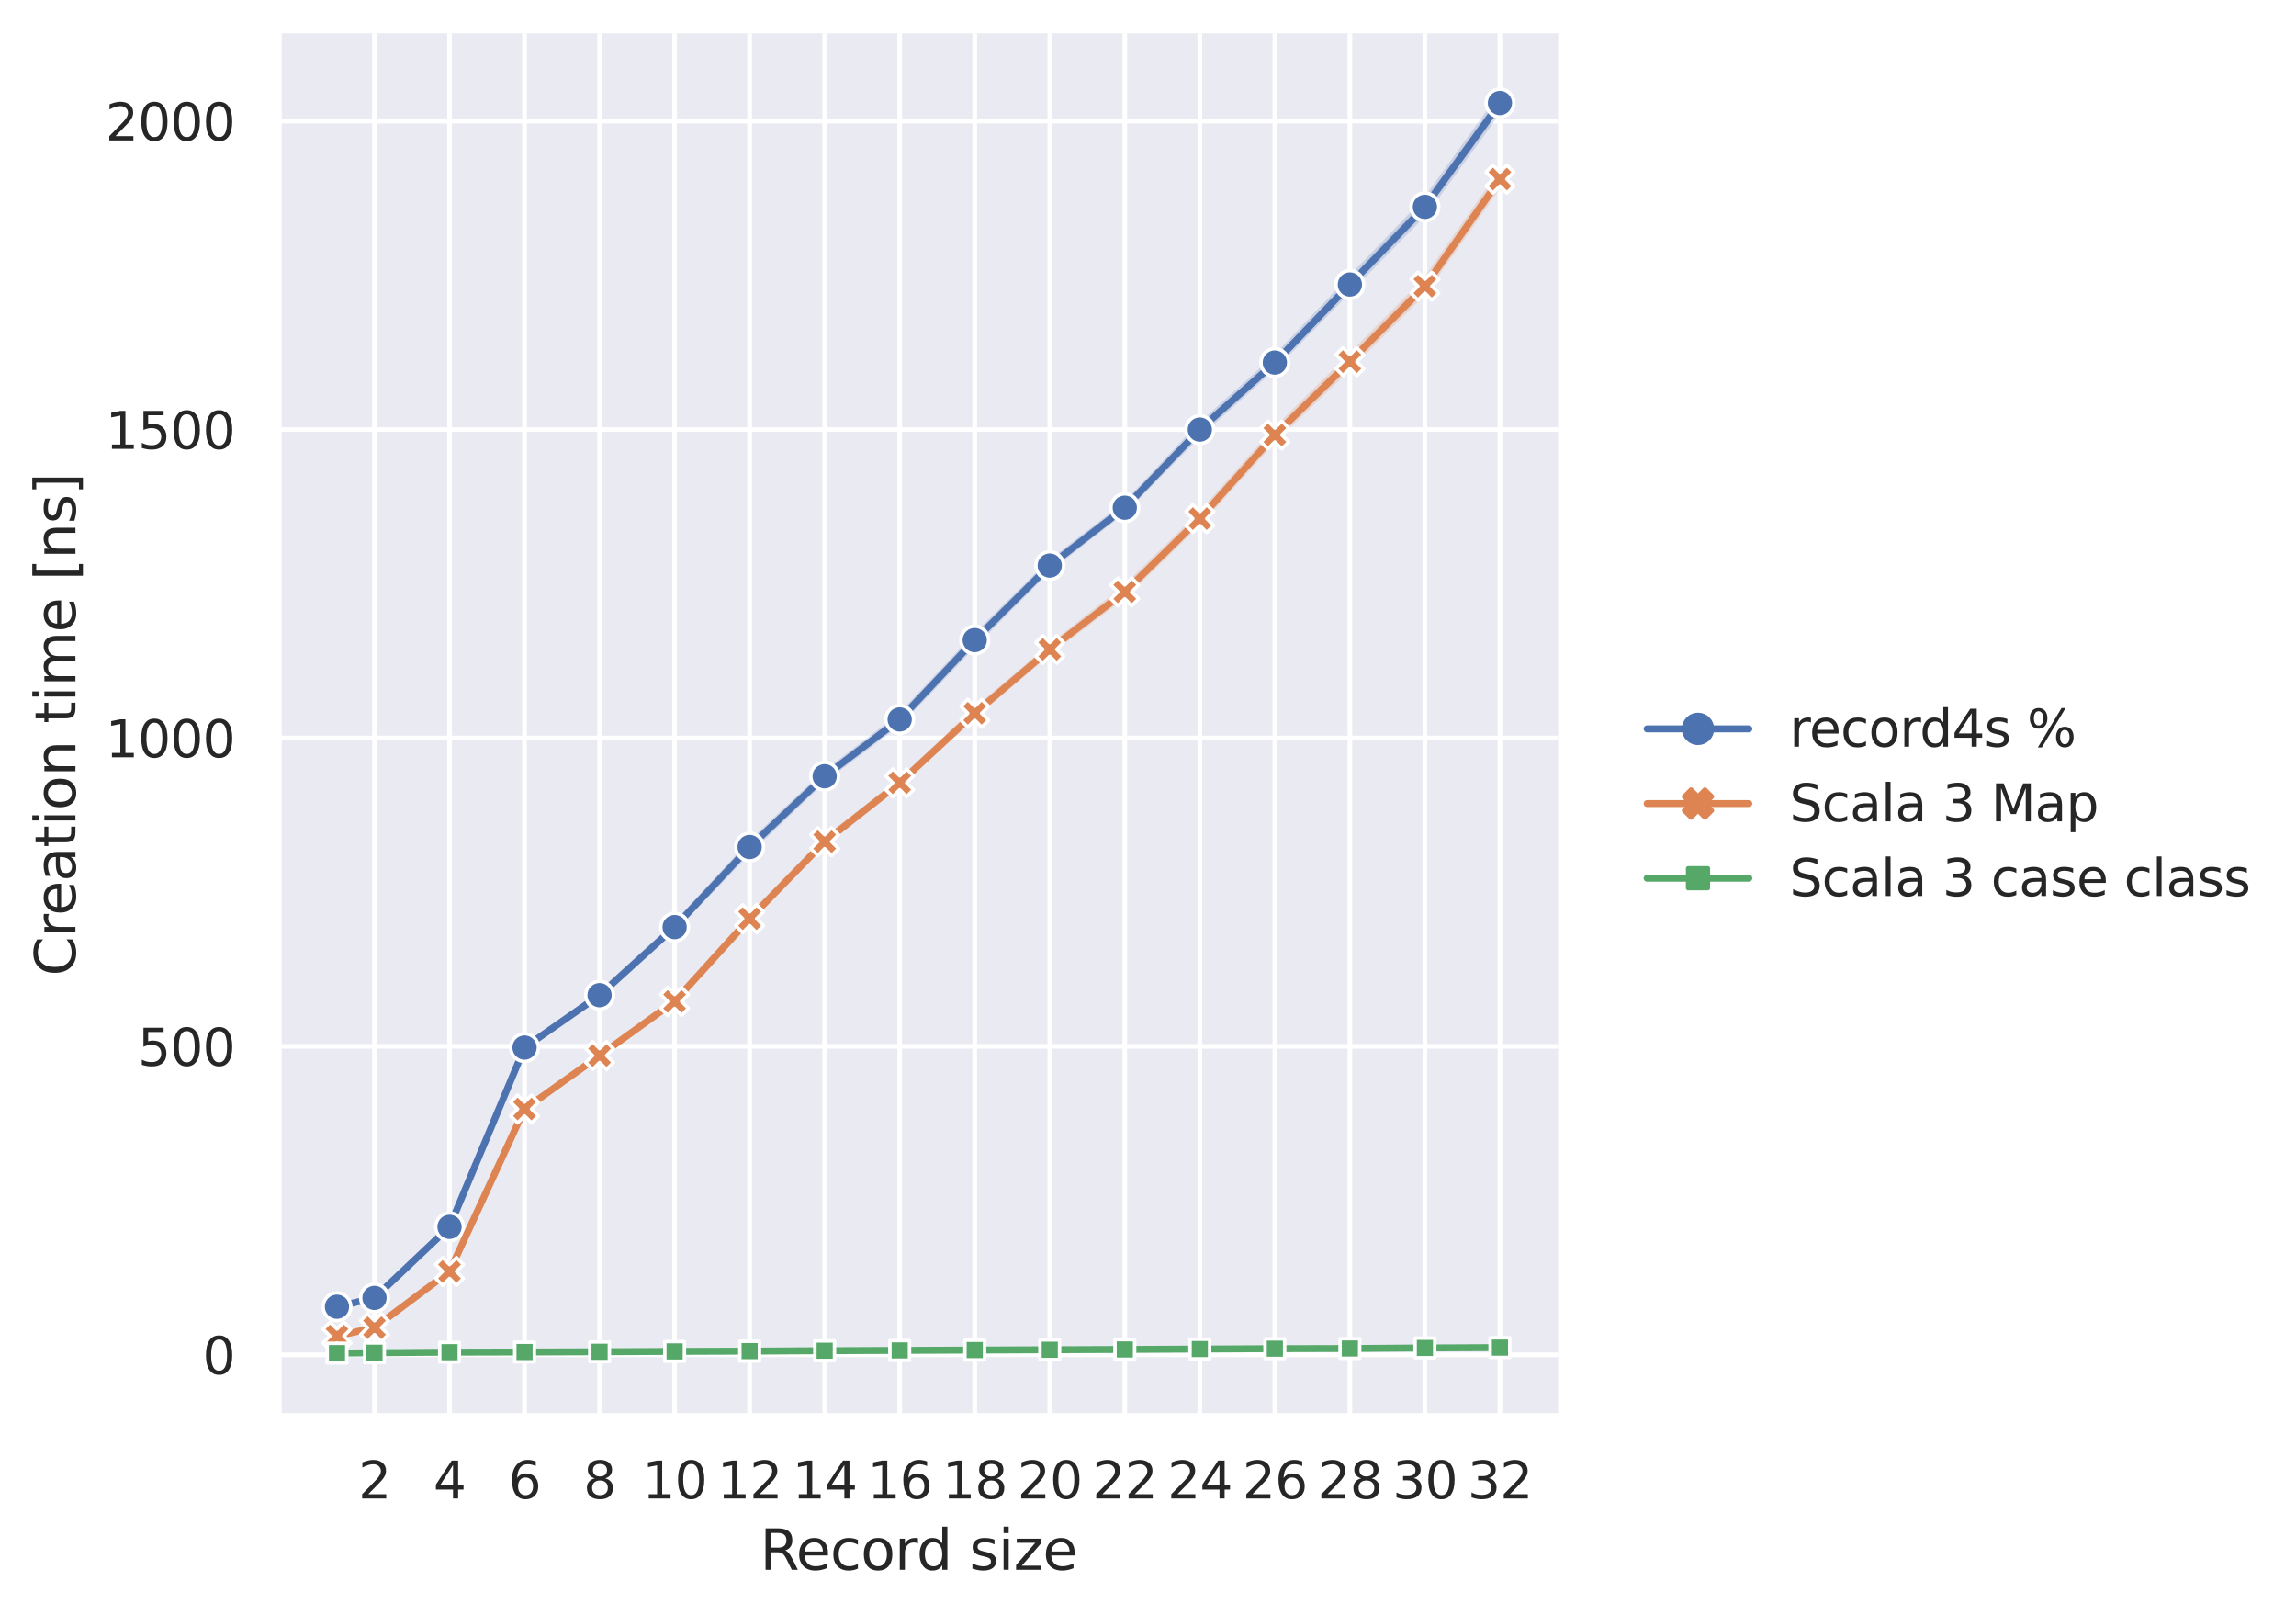 <?xml version="1.0" encoding="utf-8" standalone="no"?>
<!DOCTYPE svg PUBLIC "-//W3C//DTD SVG 1.1//EN"
  "http://www.w3.org/Graphics/SVG/1.1/DTD/svg11.dtd">
<svg xmlns:xlink="http://www.w3.org/1999/xlink" width="496.619pt" height="349.14pt" viewBox="0 0 496.619 349.14" xmlns="http://www.w3.org/2000/svg" version="1.1">
 <defs>
  <style type="text/css">*{stroke-linejoin: round; stroke-linecap: butt}</style>
 </defs>
 <g id="figure_1">
  <g id="patch_1">
   <path d="M 0 349.14 
L 496.619 349.14 
L 496.619 0 
L 0 0 
z
" style="fill: #ffffff"/>
  </g>
  <g id="axes_1">
   <g id="patch_2">
    <path d="M 60.309 306.18 
L 337.009 306.18 
L 337.009 7.2 
L 60.309 7.2 
z
" style="fill: #eaeaf2"/>
   </g>
   <g id="matplotlib.axis_1">
    <g id="xtick_1">
     <g id="line2d_1">
      <path d="M 81 306.18 
L 81 7.2 
" clip-path="url(#p41d6949b88)" style="fill: none; stroke: #ffffff; stroke-linecap: round"/>
     </g>
     <g id="text_1">
      <!-- 2 -->
      <g style="fill: #262626" transform="translate(77.501 324.038) scale(0.11 -0.11)">
       <defs>
        <path id="DejaVuSans-32" d="M 1228 531 
L 3431 531 
L 3431 0 
L 469 0 
L 469 531 
Q 828 903 1448 1529 
Q 2069 2156 2228 2338 
Q 2531 2678 2651 2914 
Q 2772 3150 2772 3378 
Q 2772 3750 2511 3984 
Q 2250 4219 1831 4219 
Q 1534 4219 1204 4116 
Q 875 4013 500 3803 
L 500 4441 
Q 881 4594 1212 4672 
Q 1544 4750 1819 4750 
Q 2544 4750 2975 4387 
Q 3406 4025 3406 3419 
Q 3406 3131 3298 2873 
Q 3191 2616 2906 2266 
Q 2828 2175 2409 1742 
Q 1991 1309 1228 531 
z
" transform="scale(0.016)"/>
       </defs>
       <use xlink:href="#DejaVuSans-32"/>
      </g>
     </g>
    </g>
    <g id="xtick_2">
     <g id="line2d_2">
      <path d="M 97.229 306.18 
L 97.229 7.2 
" clip-path="url(#p41d6949b88)" style="fill: none; stroke: #ffffff; stroke-linecap: round"/>
     </g>
     <g id="text_2">
      <!-- 4 -->
      <g style="fill: #262626" transform="translate(93.73 324.038) scale(0.11 -0.11)">
       <defs>
        <path id="DejaVuSans-34" d="M 2419 4116 
L 825 1625 
L 2419 1625 
L 2419 4116 
z
M 2253 4666 
L 3047 4666 
L 3047 1625 
L 3713 1625 
L 3713 1100 
L 3047 1100 
L 3047 0 
L 2419 0 
L 2419 1100 
L 313 1100 
L 313 1709 
L 2253 4666 
z
" transform="scale(0.016)"/>
       </defs>
       <use xlink:href="#DejaVuSans-34"/>
      </g>
     </g>
    </g>
    <g id="xtick_3">
     <g id="line2d_3">
      <path d="M 113.458 306.18 
L 113.458 7.2 
" clip-path="url(#p41d6949b88)" style="fill: none; stroke: #ffffff; stroke-linecap: round"/>
     </g>
     <g id="text_3">
      <!-- 6 -->
      <g style="fill: #262626" transform="translate(109.959 324.038) scale(0.11 -0.11)">
       <defs>
        <path id="DejaVuSans-36" d="M 2113 2584 
Q 1688 2584 1439 2293 
Q 1191 2003 1191 1497 
Q 1191 994 1439 701 
Q 1688 409 2113 409 
Q 2538 409 2786 701 
Q 3034 994 3034 1497 
Q 3034 2003 2786 2293 
Q 2538 2584 2113 2584 
z
M 3366 4563 
L 3366 3988 
Q 3128 4100 2886 4159 
Q 2644 4219 2406 4219 
Q 1781 4219 1451 3797 
Q 1122 3375 1075 2522 
Q 1259 2794 1537 2939 
Q 1816 3084 2150 3084 
Q 2853 3084 3261 2657 
Q 3669 2231 3669 1497 
Q 3669 778 3244 343 
Q 2819 -91 2113 -91 
Q 1303 -91 875 529 
Q 447 1150 447 2328 
Q 447 3434 972 4092 
Q 1497 4750 2381 4750 
Q 2619 4750 2861 4703 
Q 3103 4656 3366 4563 
z
" transform="scale(0.016)"/>
       </defs>
       <use xlink:href="#DejaVuSans-36"/>
      </g>
     </g>
    </g>
    <g id="xtick_4">
     <g id="line2d_4">
      <path d="M 129.687 306.18 
L 129.687 7.2 
" clip-path="url(#p41d6949b88)" style="fill: none; stroke: #ffffff; stroke-linecap: round"/>
     </g>
     <g id="text_4">
      <!-- 8 -->
      <g style="fill: #262626" transform="translate(126.187 324.038) scale(0.11 -0.11)">
       <defs>
        <path id="DejaVuSans-38" d="M 2034 2216 
Q 1584 2216 1326 1975 
Q 1069 1734 1069 1313 
Q 1069 891 1326 650 
Q 1584 409 2034 409 
Q 2484 409 2743 651 
Q 3003 894 3003 1313 
Q 3003 1734 2745 1975 
Q 2488 2216 2034 2216 
z
M 1403 2484 
Q 997 2584 770 2862 
Q 544 3141 544 3541 
Q 544 4100 942 4425 
Q 1341 4750 2034 4750 
Q 2731 4750 3128 4425 
Q 3525 4100 3525 3541 
Q 3525 3141 3298 2862 
Q 3072 2584 2669 2484 
Q 3125 2378 3379 2068 
Q 3634 1759 3634 1313 
Q 3634 634 3220 271 
Q 2806 -91 2034 -91 
Q 1263 -91 848 271 
Q 434 634 434 1313 
Q 434 1759 690 2068 
Q 947 2378 1403 2484 
z
M 1172 3481 
Q 1172 3119 1398 2916 
Q 1625 2713 2034 2713 
Q 2441 2713 2670 2916 
Q 2900 3119 2900 3481 
Q 2900 3844 2670 4047 
Q 2441 4250 2034 4250 
Q 1625 4250 1398 4047 
Q 1172 3844 1172 3481 
z
" transform="scale(0.016)"/>
       </defs>
       <use xlink:href="#DejaVuSans-38"/>
      </g>
     </g>
    </g>
    <g id="xtick_5">
     <g id="line2d_5">
      <path d="M 145.916 306.18 
L 145.916 7.2 
" clip-path="url(#p41d6949b88)" style="fill: none; stroke: #ffffff; stroke-linecap: round"/>
     </g>
     <g id="text_5">
      <!-- 10 -->
      <g style="fill: #262626" transform="translate(138.917 324.038) scale(0.11 -0.11)">
       <defs>
        <path id="DejaVuSans-31" d="M 794 531 
L 1825 531 
L 1825 4091 
L 703 3866 
L 703 4441 
L 1819 4666 
L 2450 4666 
L 2450 531 
L 3481 531 
L 3481 0 
L 794 0 
L 794 531 
z
" transform="scale(0.016)"/>
        <path id="DejaVuSans-30" d="M 2034 4250 
Q 1547 4250 1301 3770 
Q 1056 3291 1056 2328 
Q 1056 1369 1301 889 
Q 1547 409 2034 409 
Q 2525 409 2770 889 
Q 3016 1369 3016 2328 
Q 3016 3291 2770 3770 
Q 2525 4250 2034 4250 
z
M 2034 4750 
Q 2819 4750 3233 4129 
Q 3647 3509 3647 2328 
Q 3647 1150 3233 529 
Q 2819 -91 2034 -91 
Q 1250 -91 836 529 
Q 422 1150 422 2328 
Q 422 3509 836 4129 
Q 1250 4750 2034 4750 
z
" transform="scale(0.016)"/>
       </defs>
       <use xlink:href="#DejaVuSans-31"/>
       <use xlink:href="#DejaVuSans-30" x="63.623"/>
      </g>
     </g>
    </g>
    <g id="xtick_6">
     <g id="line2d_6">
      <path d="M 162.144 306.18 
L 162.144 7.2 
" clip-path="url(#p41d6949b88)" style="fill: none; stroke: #ffffff; stroke-linecap: round"/>
     </g>
     <g id="text_6">
      <!-- 12 -->
      <g style="fill: #262626" transform="translate(155.146 324.038) scale(0.11 -0.11)">
       <use xlink:href="#DejaVuSans-31"/>
       <use xlink:href="#DejaVuSans-32" x="63.623"/>
      </g>
     </g>
    </g>
    <g id="xtick_7">
     <g id="line2d_7">
      <path d="M 178.373 306.18 
L 178.373 7.2 
" clip-path="url(#p41d6949b88)" style="fill: none; stroke: #ffffff; stroke-linecap: round"/>
     </g>
     <g id="text_7">
      <!-- 14 -->
      <g style="fill: #262626" transform="translate(171.374 324.038) scale(0.11 -0.11)">
       <use xlink:href="#DejaVuSans-31"/>
       <use xlink:href="#DejaVuSans-34" x="63.623"/>
      </g>
     </g>
    </g>
    <g id="xtick_8">
     <g id="line2d_8">
      <path d="M 194.602 306.18 
L 194.602 7.2 
" clip-path="url(#p41d6949b88)" style="fill: none; stroke: #ffffff; stroke-linecap: round"/>
     </g>
     <g id="text_8">
      <!-- 16 -->
      <g style="fill: #262626" transform="translate(187.603 324.038) scale(0.11 -0.11)">
       <use xlink:href="#DejaVuSans-31"/>
       <use xlink:href="#DejaVuSans-36" x="63.623"/>
      </g>
     </g>
    </g>
    <g id="xtick_9">
     <g id="line2d_9">
      <path d="M 210.831 306.18 
L 210.831 7.2 
" clip-path="url(#p41d6949b88)" style="fill: none; stroke: #ffffff; stroke-linecap: round"/>
     </g>
     <g id="text_9">
      <!-- 18 -->
      <g style="fill: #262626" transform="translate(203.832 324.038) scale(0.11 -0.11)">
       <use xlink:href="#DejaVuSans-31"/>
       <use xlink:href="#DejaVuSans-38" x="63.623"/>
      </g>
     </g>
    </g>
    <g id="xtick_10">
     <g id="line2d_10">
      <path d="M 227.059 306.18 
L 227.059 7.2 
" clip-path="url(#p41d6949b88)" style="fill: none; stroke: #ffffff; stroke-linecap: round"/>
     </g>
     <g id="text_10">
      <!-- 20 -->
      <g style="fill: #262626" transform="translate(220.061 324.038) scale(0.11 -0.11)">
       <use xlink:href="#DejaVuSans-32"/>
       <use xlink:href="#DejaVuSans-30" x="63.623"/>
      </g>
     </g>
    </g>
    <g id="xtick_11">
     <g id="line2d_11">
      <path d="M 243.288 306.18 
L 243.288 7.2 
" clip-path="url(#p41d6949b88)" style="fill: none; stroke: #ffffff; stroke-linecap: round"/>
     </g>
     <g id="text_11">
      <!-- 22 -->
      <g style="fill: #262626" transform="translate(236.289 324.038) scale(0.11 -0.11)">
       <use xlink:href="#DejaVuSans-32"/>
       <use xlink:href="#DejaVuSans-32" x="63.623"/>
      </g>
     </g>
    </g>
    <g id="xtick_12">
     <g id="line2d_12">
      <path d="M 259.517 306.18 
L 259.517 7.2 
" clip-path="url(#p41d6949b88)" style="fill: none; stroke: #ffffff; stroke-linecap: round"/>
     </g>
     <g id="text_12">
      <!-- 24 -->
      <g style="fill: #262626" transform="translate(252.518 324.038) scale(0.11 -0.11)">
       <use xlink:href="#DejaVuSans-32"/>
       <use xlink:href="#DejaVuSans-34" x="63.623"/>
      </g>
     </g>
    </g>
    <g id="xtick_13">
     <g id="line2d_13">
      <path d="M 275.746 306.18 
L 275.746 7.2 
" clip-path="url(#p41d6949b88)" style="fill: none; stroke: #ffffff; stroke-linecap: round"/>
     </g>
     <g id="text_13">
      <!-- 26 -->
      <g style="fill: #262626" transform="translate(268.747 324.038) scale(0.11 -0.11)">
       <use xlink:href="#DejaVuSans-32"/>
       <use xlink:href="#DejaVuSans-36" x="63.623"/>
      </g>
     </g>
    </g>
    <g id="xtick_14">
     <g id="line2d_14">
      <path d="M 291.974 306.18 
L 291.974 7.2 
" clip-path="url(#p41d6949b88)" style="fill: none; stroke: #ffffff; stroke-linecap: round"/>
     </g>
     <g id="text_14">
      <!-- 28 -->
      <g style="fill: #262626" transform="translate(284.976 324.038) scale(0.11 -0.11)">
       <use xlink:href="#DejaVuSans-32"/>
       <use xlink:href="#DejaVuSans-38" x="63.623"/>
      </g>
     </g>
    </g>
    <g id="xtick_15">
     <g id="line2d_15">
      <path d="M 308.203 306.18 
L 308.203 7.2 
" clip-path="url(#p41d6949b88)" style="fill: none; stroke: #ffffff; stroke-linecap: round"/>
     </g>
     <g id="text_15">
      <!-- 30 -->
      <g style="fill: #262626" transform="translate(301.204 324.038) scale(0.11 -0.11)">
       <defs>
        <path id="DejaVuSans-33" d="M 2597 2516 
Q 3050 2419 3304 2112 
Q 3559 1806 3559 1356 
Q 3559 666 3084 287 
Q 2609 -91 1734 -91 
Q 1441 -91 1130 -33 
Q 819 25 488 141 
L 488 750 
Q 750 597 1062 519 
Q 1375 441 1716 441 
Q 2309 441 2620 675 
Q 2931 909 2931 1356 
Q 2931 1769 2642 2001 
Q 2353 2234 1838 2234 
L 1294 2234 
L 1294 2753 
L 1863 2753 
Q 2328 2753 2575 2939 
Q 2822 3125 2822 3475 
Q 2822 3834 2567 4026 
Q 2313 4219 1838 4219 
Q 1578 4219 1281 4162 
Q 984 4106 628 3988 
L 628 4550 
Q 988 4650 1302 4700 
Q 1616 4750 1894 4750 
Q 2613 4750 3031 4423 
Q 3450 4097 3450 3541 
Q 3450 3153 3228 2886 
Q 3006 2619 2597 2516 
z
" transform="scale(0.016)"/>
       </defs>
       <use xlink:href="#DejaVuSans-33"/>
       <use xlink:href="#DejaVuSans-30" x="63.623"/>
      </g>
     </g>
    </g>
    <g id="xtick_16">
     <g id="line2d_16">
      <path d="M 324.432 306.18 
L 324.432 7.2 
" clip-path="url(#p41d6949b88)" style="fill: none; stroke: #ffffff; stroke-linecap: round"/>
     </g>
     <g id="text_16">
      <!-- 32 -->
      <g style="fill: #262626" transform="translate(317.433 324.038) scale(0.11 -0.11)">
       <use xlink:href="#DejaVuSans-33"/>
       <use xlink:href="#DejaVuSans-32" x="63.623"/>
      </g>
     </g>
    </g>
    <g id="text_17">
     <!-- Record size -->
     <g style="fill: #262626" transform="translate(164.387 339.444) scale(0.12 -0.12)">
      <defs>
       <path id="DejaVuSans-52" d="M 2841 2188 
Q 3044 2119 3236 1894 
Q 3428 1669 3622 1275 
L 4263 0 
L 3584 0 
L 2988 1197 
Q 2756 1666 2539 1819 
Q 2322 1972 1947 1972 
L 1259 1972 
L 1259 0 
L 628 0 
L 628 4666 
L 2053 4666 
Q 2853 4666 3247 4331 
Q 3641 3997 3641 3322 
Q 3641 2881 3436 2590 
Q 3231 2300 2841 2188 
z
M 1259 4147 
L 1259 2491 
L 2053 2491 
Q 2509 2491 2742 2702 
Q 2975 2913 2975 3322 
Q 2975 3731 2742 3939 
Q 2509 4147 2053 4147 
L 1259 4147 
z
" transform="scale(0.016)"/>
       <path id="DejaVuSans-65" d="M 3597 1894 
L 3597 1613 
L 953 1613 
Q 991 1019 1311 708 
Q 1631 397 2203 397 
Q 2534 397 2845 478 
Q 3156 559 3463 722 
L 3463 178 
Q 3153 47 2828 -22 
Q 2503 -91 2169 -91 
Q 1331 -91 842 396 
Q 353 884 353 1716 
Q 353 2575 817 3079 
Q 1281 3584 2069 3584 
Q 2775 3584 3186 3129 
Q 3597 2675 3597 1894 
z
M 3022 2063 
Q 3016 2534 2758 2815 
Q 2500 3097 2075 3097 
Q 1594 3097 1305 2825 
Q 1016 2553 972 2059 
L 3022 2063 
z
" transform="scale(0.016)"/>
       <path id="DejaVuSans-63" d="M 3122 3366 
L 3122 2828 
Q 2878 2963 2633 3030 
Q 2388 3097 2138 3097 
Q 1578 3097 1268 2742 
Q 959 2388 959 1747 
Q 959 1106 1268 751 
Q 1578 397 2138 397 
Q 2388 397 2633 464 
Q 2878 531 3122 666 
L 3122 134 
Q 2881 22 2623 -34 
Q 2366 -91 2075 -91 
Q 1284 -91 818 406 
Q 353 903 353 1747 
Q 353 2603 823 3093 
Q 1294 3584 2113 3584 
Q 2378 3584 2631 3529 
Q 2884 3475 3122 3366 
z
" transform="scale(0.016)"/>
       <path id="DejaVuSans-6f" d="M 1959 3097 
Q 1497 3097 1228 2736 
Q 959 2375 959 1747 
Q 959 1119 1226 758 
Q 1494 397 1959 397 
Q 2419 397 2687 759 
Q 2956 1122 2956 1747 
Q 2956 2369 2687 2733 
Q 2419 3097 1959 3097 
z
M 1959 3584 
Q 2709 3584 3137 3096 
Q 3566 2609 3566 1747 
Q 3566 888 3137 398 
Q 2709 -91 1959 -91 
Q 1206 -91 779 398 
Q 353 888 353 1747 
Q 353 2609 779 3096 
Q 1206 3584 1959 3584 
z
" transform="scale(0.016)"/>
       <path id="DejaVuSans-72" d="M 2631 2963 
Q 2534 3019 2420 3045 
Q 2306 3072 2169 3072 
Q 1681 3072 1420 2755 
Q 1159 2438 1159 1844 
L 1159 0 
L 581 0 
L 581 3500 
L 1159 3500 
L 1159 2956 
Q 1341 3275 1631 3429 
Q 1922 3584 2338 3584 
Q 2397 3584 2469 3576 
Q 2541 3569 2628 3553 
L 2631 2963 
z
" transform="scale(0.016)"/>
       <path id="DejaVuSans-64" d="M 2906 2969 
L 2906 4863 
L 3481 4863 
L 3481 0 
L 2906 0 
L 2906 525 
Q 2725 213 2448 61 
Q 2172 -91 1784 -91 
Q 1150 -91 751 415 
Q 353 922 353 1747 
Q 353 2572 751 3078 
Q 1150 3584 1784 3584 
Q 2172 3584 2448 3432 
Q 2725 3281 2906 2969 
z
M 947 1747 
Q 947 1113 1208 752 
Q 1469 391 1925 391 
Q 2381 391 2643 752 
Q 2906 1113 2906 1747 
Q 2906 2381 2643 2742 
Q 2381 3103 1925 3103 
Q 1469 3103 1208 2742 
Q 947 2381 947 1747 
z
" transform="scale(0.016)"/>
       <path id="DejaVuSans-20" transform="scale(0.016)"/>
       <path id="DejaVuSans-73" d="M 2834 3397 
L 2834 2853 
Q 2591 2978 2328 3040 
Q 2066 3103 1784 3103 
Q 1356 3103 1142 2972 
Q 928 2841 928 2578 
Q 928 2378 1081 2264 
Q 1234 2150 1697 2047 
L 1894 2003 
Q 2506 1872 2764 1633 
Q 3022 1394 3022 966 
Q 3022 478 2636 193 
Q 2250 -91 1575 -91 
Q 1294 -91 989 -36 
Q 684 19 347 128 
L 347 722 
Q 666 556 975 473 
Q 1284 391 1588 391 
Q 1994 391 2212 530 
Q 2431 669 2431 922 
Q 2431 1156 2273 1281 
Q 2116 1406 1581 1522 
L 1381 1569 
Q 847 1681 609 1914 
Q 372 2147 372 2553 
Q 372 3047 722 3315 
Q 1072 3584 1716 3584 
Q 2034 3584 2315 3537 
Q 2597 3491 2834 3397 
z
" transform="scale(0.016)"/>
       <path id="DejaVuSans-69" d="M 603 3500 
L 1178 3500 
L 1178 0 
L 603 0 
L 603 3500 
z
M 603 4863 
L 1178 4863 
L 1178 4134 
L 603 4134 
L 603 4863 
z
" transform="scale(0.016)"/>
       <path id="DejaVuSans-7a" d="M 353 3500 
L 3084 3500 
L 3084 2975 
L 922 459 
L 3084 459 
L 3084 0 
L 275 0 
L 275 525 
L 2438 3041 
L 353 3041 
L 353 3500 
z
" transform="scale(0.016)"/>
      </defs>
      <use xlink:href="#DejaVuSans-52"/>
      <use xlink:href="#DejaVuSans-65" x="64.982"/>
      <use xlink:href="#DejaVuSans-63" x="126.506"/>
      <use xlink:href="#DejaVuSans-6f" x="181.486"/>
      <use xlink:href="#DejaVuSans-72" x="242.668"/>
      <use xlink:href="#DejaVuSans-64" x="282.031"/>
      <use xlink:href="#DejaVuSans-20" x="345.508"/>
      <use xlink:href="#DejaVuSans-73" x="377.295"/>
      <use xlink:href="#DejaVuSans-69" x="429.395"/>
      <use xlink:href="#DejaVuSans-7a" x="457.178"/>
      <use xlink:href="#DejaVuSans-65" x="509.668"/>
     </g>
    </g>
   </g>
   <g id="matplotlib.axis_2">
    <g id="ytick_1">
     <g id="line2d_17">
      <path d="M 60.309 292.951 
L 337.009 292.951 
" clip-path="url(#p41d6949b88)" style="fill: none; stroke: #ffffff; stroke-linecap: round"/>
     </g>
     <g id="text_18">
      <!-- 0 -->
      <g style="fill: #262626" transform="translate(43.81 297.131) scale(0.11 -0.11)">
       <use xlink:href="#DejaVuSans-30"/>
      </g>
     </g>
    </g>
    <g id="ytick_2">
     <g id="line2d_18">
      <path d="M 60.309 226.261 
L 337.009 226.261 
" clip-path="url(#p41d6949b88)" style="fill: none; stroke: #ffffff; stroke-linecap: round"/>
     </g>
     <g id="text_19">
      <!-- 500 -->
      <g style="fill: #262626" transform="translate(29.812 230.44) scale(0.11 -0.11)">
       <defs>
        <path id="DejaVuSans-35" d="M 691 4666 
L 3169 4666 
L 3169 4134 
L 1269 4134 
L 1269 2991 
Q 1406 3038 1543 3061 
Q 1681 3084 1819 3084 
Q 2600 3084 3056 2656 
Q 3513 2228 3513 1497 
Q 3513 744 3044 326 
Q 2575 -91 1722 -91 
Q 1428 -91 1123 -41 
Q 819 9 494 109 
L 494 744 
Q 775 591 1075 516 
Q 1375 441 1709 441 
Q 2250 441 2565 725 
Q 2881 1009 2881 1497 
Q 2881 1984 2565 2268 
Q 2250 2553 1709 2553 
Q 1456 2553 1204 2497 
Q 953 2441 691 2322 
L 691 4666 
z
" transform="scale(0.016)"/>
       </defs>
       <use xlink:href="#DejaVuSans-35"/>
       <use xlink:href="#DejaVuSans-30" x="63.623"/>
       <use xlink:href="#DejaVuSans-30" x="127.246"/>
      </g>
     </g>
    </g>
    <g id="ytick_3">
     <g id="line2d_19">
      <path d="M 60.309 159.571 
L 337.009 159.571 
" clip-path="url(#p41d6949b88)" style="fill: none; stroke: #ffffff; stroke-linecap: round"/>
     </g>
     <g id="text_20">
      <!-- 1000 -->
      <g style="fill: #262626" transform="translate(22.814 163.75) scale(0.11 -0.11)">
       <use xlink:href="#DejaVuSans-31"/>
       <use xlink:href="#DejaVuSans-30" x="63.623"/>
       <use xlink:href="#DejaVuSans-30" x="127.246"/>
       <use xlink:href="#DejaVuSans-30" x="190.869"/>
      </g>
     </g>
    </g>
    <g id="ytick_4">
     <g id="line2d_20">
      <path d="M 60.309 92.88 
L 337.009 92.88 
" clip-path="url(#p41d6949b88)" style="fill: none; stroke: #ffffff; stroke-linecap: round"/>
     </g>
     <g id="text_21">
      <!-- 1500 -->
      <g style="fill: #262626" transform="translate(22.814 97.06) scale(0.11 -0.11)">
       <use xlink:href="#DejaVuSans-31"/>
       <use xlink:href="#DejaVuSans-35" x="63.623"/>
       <use xlink:href="#DejaVuSans-30" x="127.246"/>
       <use xlink:href="#DejaVuSans-30" x="190.869"/>
      </g>
     </g>
    </g>
    <g id="ytick_5">
     <g id="line2d_21">
      <path d="M 60.309 26.19 
L 337.009 26.19 
" clip-path="url(#p41d6949b88)" style="fill: none; stroke: #ffffff; stroke-linecap: round"/>
     </g>
     <g id="text_22">
      <!-- 2000 -->
      <g style="fill: #262626" transform="translate(22.814 30.369) scale(0.11 -0.11)">
       <use xlink:href="#DejaVuSans-32"/>
       <use xlink:href="#DejaVuSans-30" x="63.623"/>
       <use xlink:href="#DejaVuSans-30" x="127.246"/>
       <use xlink:href="#DejaVuSans-30" x="190.869"/>
      </g>
     </g>
    </g>
    <g id="text_23">
     <!-- Creation time [ns] -->
     <g style="fill: #262626" transform="translate(16.318 211.052) rotate(-90) scale(0.12 -0.12)">
      <defs>
       <path id="DejaVuSans-43" d="M 4122 4306 
L 4122 3641 
Q 3803 3938 3442 4084 
Q 3081 4231 2675 4231 
Q 1875 4231 1450 3742 
Q 1025 3253 1025 2328 
Q 1025 1406 1450 917 
Q 1875 428 2675 428 
Q 3081 428 3442 575 
Q 3803 722 4122 1019 
L 4122 359 
Q 3791 134 3420 21 
Q 3050 -91 2638 -91 
Q 1578 -91 968 557 
Q 359 1206 359 2328 
Q 359 3453 968 4101 
Q 1578 4750 2638 4750 
Q 3056 4750 3426 4639 
Q 3797 4528 4122 4306 
z
" transform="scale(0.016)"/>
       <path id="DejaVuSans-61" d="M 2194 1759 
Q 1497 1759 1228 1600 
Q 959 1441 959 1056 
Q 959 750 1161 570 
Q 1363 391 1709 391 
Q 2188 391 2477 730 
Q 2766 1069 2766 1631 
L 2766 1759 
L 2194 1759 
z
M 3341 1997 
L 3341 0 
L 2766 0 
L 2766 531 
Q 2569 213 2275 61 
Q 1981 -91 1556 -91 
Q 1019 -91 701 211 
Q 384 513 384 1019 
Q 384 1609 779 1909 
Q 1175 2209 1959 2209 
L 2766 2209 
L 2766 2266 
Q 2766 2663 2505 2880 
Q 2244 3097 1772 3097 
Q 1472 3097 1187 3025 
Q 903 2953 641 2809 
L 641 3341 
Q 956 3463 1253 3523 
Q 1550 3584 1831 3584 
Q 2591 3584 2966 3190 
Q 3341 2797 3341 1997 
z
" transform="scale(0.016)"/>
       <path id="DejaVuSans-74" d="M 1172 4494 
L 1172 3500 
L 2356 3500 
L 2356 3053 
L 1172 3053 
L 1172 1153 
Q 1172 725 1289 603 
Q 1406 481 1766 481 
L 2356 481 
L 2356 0 
L 1766 0 
Q 1100 0 847 248 
Q 594 497 594 1153 
L 594 3053 
L 172 3053 
L 172 3500 
L 594 3500 
L 594 4494 
L 1172 4494 
z
" transform="scale(0.016)"/>
       <path id="DejaVuSans-6e" d="M 3513 2113 
L 3513 0 
L 2938 0 
L 2938 2094 
Q 2938 2591 2744 2837 
Q 2550 3084 2163 3084 
Q 1697 3084 1428 2787 
Q 1159 2491 1159 1978 
L 1159 0 
L 581 0 
L 581 3500 
L 1159 3500 
L 1159 2956 
Q 1366 3272 1645 3428 
Q 1925 3584 2291 3584 
Q 2894 3584 3203 3211 
Q 3513 2838 3513 2113 
z
" transform="scale(0.016)"/>
       <path id="DejaVuSans-6d" d="M 3328 2828 
Q 3544 3216 3844 3400 
Q 4144 3584 4550 3584 
Q 5097 3584 5394 3201 
Q 5691 2819 5691 2113 
L 5691 0 
L 5113 0 
L 5113 2094 
Q 5113 2597 4934 2840 
Q 4756 3084 4391 3084 
Q 3944 3084 3684 2787 
Q 3425 2491 3425 1978 
L 3425 0 
L 2847 0 
L 2847 2094 
Q 2847 2600 2669 2842 
Q 2491 3084 2119 3084 
Q 1678 3084 1418 2786 
Q 1159 2488 1159 1978 
L 1159 0 
L 581 0 
L 581 3500 
L 1159 3500 
L 1159 2956 
Q 1356 3278 1631 3431 
Q 1906 3584 2284 3584 
Q 2666 3584 2933 3390 
Q 3200 3197 3328 2828 
z
" transform="scale(0.016)"/>
       <path id="DejaVuSans-5b" d="M 550 4863 
L 1875 4863 
L 1875 4416 
L 1125 4416 
L 1125 -397 
L 1875 -397 
L 1875 -844 
L 550 -844 
L 550 4863 
z
" transform="scale(0.016)"/>
       <path id="DejaVuSans-5d" d="M 1947 4863 
L 1947 -844 
L 622 -844 
L 622 -397 
L 1369 -397 
L 1369 4416 
L 622 4416 
L 622 4863 
L 1947 4863 
z
" transform="scale(0.016)"/>
      </defs>
      <use xlink:href="#DejaVuSans-43"/>
      <use xlink:href="#DejaVuSans-72" x="69.824"/>
      <use xlink:href="#DejaVuSans-65" x="108.688"/>
      <use xlink:href="#DejaVuSans-61" x="170.211"/>
      <use xlink:href="#DejaVuSans-74" x="231.49"/>
      <use xlink:href="#DejaVuSans-69" x="270.699"/>
      <use xlink:href="#DejaVuSans-6f" x="298.482"/>
      <use xlink:href="#DejaVuSans-6e" x="359.664"/>
      <use xlink:href="#DejaVuSans-20" x="423.043"/>
      <use xlink:href="#DejaVuSans-74" x="454.83"/>
      <use xlink:href="#DejaVuSans-69" x="494.039"/>
      <use xlink:href="#DejaVuSans-6d" x="521.822"/>
      <use xlink:href="#DejaVuSans-65" x="619.234"/>
      <use xlink:href="#DejaVuSans-20" x="680.758"/>
      <use xlink:href="#DejaVuSans-5b" x="712.545"/>
      <use xlink:href="#DejaVuSans-6e" x="751.559"/>
      <use xlink:href="#DejaVuSans-73" x="814.938"/>
      <use xlink:href="#DejaVuSans-5d" x="867.037"/>
     </g>
    </g>
   </g>
   <g id="PolyCollection_1">
    <defs>
     <path id="m0a7b055253" d="M 72.886 -66.649 
L 72.886 -66.501 
L 81 -68.309 
L 97.229 -83.562 
L 113.458 -122.366 
L 129.687 -133.539 
L 145.916 -148.241 
L 162.144 -165.194 
L 178.373 -180.64 
L 194.602 -192.889 
L 210.831 -209.88 
L 227.059 -226.227 
L 243.288 -238.79 
L 259.517 -255.35 
L 275.746 -269.893 
L 291.974 -286.502 
L 308.203 -303.077 
L 324.432 -325.406 
L 324.432 -328.35 
L 324.432 -328.35 
L 308.203 -305.815 
L 291.974 -288.883 
L 275.746 -271.754 
L 259.517 -257.21 
L 243.288 -240.013 
L 227.059 -227.54 
L 210.831 -211.562 
L 194.602 -194.329 
L 178.373 -181.962 
L 162.144 -166.758 
L 145.916 -149.161 
L 129.687 -134.344 
L 113.458 -122.848 
L 97.229 -84.122 
L 81 -68.66 
L 72.886 -66.649 
z
" style="stroke: #4c72b0; stroke-opacity: 0.2"/>
    </defs>
    <g clip-path="url(#p41d6949b88)">
     <use xlink:href="#m0a7b055253" x="0" y="349.14" style="fill: #4c72b0; fill-opacity: 0.2; stroke: #4c72b0; stroke-opacity: 0.2"/>
    </g>
   </g>
   <g id="PolyCollection_2">
    <defs>
     <path id="m56dfeaa4bf" d="M 72.886 -60.261 
L 72.886 -60.241 
L 81 -62.035 
L 97.229 -74.094 
L 113.458 -109.096 
L 129.687 -120.677 
L 145.916 -132.222 
L 162.144 -150.017 
L 178.373 -166.772 
L 194.602 -179.549 
L 210.831 -194.415 
L 227.059 -208.172 
L 243.288 -220.379 
L 259.517 -236.26 
L 275.746 -254.151 
L 291.974 -269.834 
L 308.203 -286.134 
L 324.432 -309.266 
L 324.432 -311.676 
L 324.432 -311.676 
L 308.203 -288.533 
L 291.974 -272.144 
L 275.746 -256.132 
L 259.517 -237.894 
L 243.288 -222.082 
L 227.059 -209.31 
L 210.831 -195.523 
L 194.602 -180.263 
L 178.373 -167.616 
L 162.144 -151.014 
L 145.916 -133.005 
L 129.687 -121.104 
L 113.458 -109.564 
L 97.229 -74.301 
L 81 -62.061 
L 72.886 -60.261 
z
" style="stroke: #dd8452; stroke-opacity: 0.2"/>
    </defs>
    <g clip-path="url(#p41d6949b88)">
     <use xlink:href="#m56dfeaa4bf" x="0" y="349.14" style="fill: #dd8452; fill-opacity: 0.2; stroke: #dd8452; stroke-opacity: 0.2"/>
    </g>
   </g>
   <g id="PolyCollection_3">
    <defs>
     <path id="mda93ca0a64" d="M 72.886 -56.553 
L 72.886 -56.55 
L 81 -56.625 
L 97.229 -56.729 
L 113.458 -56.78 
L 129.687 -56.833 
L 145.916 -56.915 
L 162.144 -56.971 
L 178.373 -57.066 
L 194.602 -57.133 
L 210.831 -57.204 
L 227.059 -57.27 
L 243.288 -57.337 
L 259.517 -57.419 
L 275.746 -57.499 
L 291.974 -57.541 
L 308.203 -57.659 
L 324.432 -57.733 
L 324.432 -57.748 
L 324.432 -57.748 
L 308.203 -57.67 
L 291.974 -57.549 
L 275.746 -57.511 
L 259.517 -57.432 
L 243.288 -57.345 
L 227.059 -57.279 
L 210.831 -57.214 
L 194.602 -57.139 
L 178.373 -57.072 
L 162.144 -56.98 
L 145.916 -56.926 
L 129.687 -56.839 
L 113.458 -56.789 
L 97.229 -56.765 
L 81 -56.629 
L 72.886 -56.553 
z
" style="stroke: #55a868; stroke-opacity: 0.2"/>
    </defs>
    <g clip-path="url(#p41d6949b88)">
     <use xlink:href="#mda93ca0a64" x="0" y="349.14" style="fill: #55a868; fill-opacity: 0.2; stroke: #55a868; stroke-opacity: 0.2"/>
    </g>
   </g>
   <g id="line2d_22">
    <path d="M 72.886 282.568 
L 81 280.658 
L 97.229 265.292 
L 113.458 226.526 
L 129.687 215.195 
L 145.916 200.471 
L 162.144 183.153 
L 178.373 167.852 
L 194.602 155.573 
L 210.831 138.414 
L 227.059 122.298 
L 243.288 109.786 
L 259.517 92.894 
L 275.746 78.403 
L 291.974 61.524 
L 308.203 44.73 
L 324.432 22.282 
" clip-path="url(#p41d6949b88)" style="fill: none; stroke: #4c72b0; stroke-width: 1.5; stroke-linecap: round"/>
    <defs>
     <path id="m4880cbcbe8" d="M 0 3 
C 0.796 3 1.559 2.684 2.121 2.121 
C 2.684 1.559 3 0.796 3 0 
C 3 -0.796 2.684 -1.559 2.121 -2.121 
C 1.559 -2.684 0.796 -3 0 -3 
C -0.796 -3 -1.559 -2.684 -2.121 -2.121 
C -2.684 -1.559 -3 -0.796 -3 0 
C -3 0.796 -2.684 1.559 -2.121 2.121 
C -1.559 2.684 -0.796 3 0 3 
z
" style="stroke: #ffffff; stroke-width: 0.75"/>
    </defs>
    <g clip-path="url(#p41d6949b88)">
     <use xlink:href="#m4880cbcbe8" x="72.886" y="282.568" style="fill: #4c72b0; stroke: #ffffff; stroke-width: 0.75"/>
     <use xlink:href="#m4880cbcbe8" x="81" y="280.658" style="fill: #4c72b0; stroke: #ffffff; stroke-width: 0.75"/>
     <use xlink:href="#m4880cbcbe8" x="97.229" y="265.292" style="fill: #4c72b0; stroke: #ffffff; stroke-width: 0.75"/>
     <use xlink:href="#m4880cbcbe8" x="113.458" y="226.526" style="fill: #4c72b0; stroke: #ffffff; stroke-width: 0.75"/>
     <use xlink:href="#m4880cbcbe8" x="129.687" y="215.195" style="fill: #4c72b0; stroke: #ffffff; stroke-width: 0.75"/>
     <use xlink:href="#m4880cbcbe8" x="145.916" y="200.471" style="fill: #4c72b0; stroke: #ffffff; stroke-width: 0.75"/>
     <use xlink:href="#m4880cbcbe8" x="162.144" y="183.153" style="fill: #4c72b0; stroke: #ffffff; stroke-width: 0.75"/>
     <use xlink:href="#m4880cbcbe8" x="178.373" y="167.852" style="fill: #4c72b0; stroke: #ffffff; stroke-width: 0.75"/>
     <use xlink:href="#m4880cbcbe8" x="194.602" y="155.573" style="fill: #4c72b0; stroke: #ffffff; stroke-width: 0.75"/>
     <use xlink:href="#m4880cbcbe8" x="210.831" y="138.414" style="fill: #4c72b0; stroke: #ffffff; stroke-width: 0.75"/>
     <use xlink:href="#m4880cbcbe8" x="227.059" y="122.298" style="fill: #4c72b0; stroke: #ffffff; stroke-width: 0.75"/>
     <use xlink:href="#m4880cbcbe8" x="243.288" y="109.786" style="fill: #4c72b0; stroke: #ffffff; stroke-width: 0.75"/>
     <use xlink:href="#m4880cbcbe8" x="259.517" y="92.894" style="fill: #4c72b0; stroke: #ffffff; stroke-width: 0.75"/>
     <use xlink:href="#m4880cbcbe8" x="275.746" y="78.403" style="fill: #4c72b0; stroke: #ffffff; stroke-width: 0.75"/>
     <use xlink:href="#m4880cbcbe8" x="291.974" y="61.524" style="fill: #4c72b0; stroke: #ffffff; stroke-width: 0.75"/>
     <use xlink:href="#m4880cbcbe8" x="308.203" y="44.73" style="fill: #4c72b0; stroke: #ffffff; stroke-width: 0.75"/>
     <use xlink:href="#m4880cbcbe8" x="324.432" y="22.282" style="fill: #4c72b0; stroke: #ffffff; stroke-width: 0.75"/>
    </g>
   </g>
   <g id="line2d_23">
    <path d="M 72.886 288.89 
L 81 287.093 
L 97.229 274.94 
L 113.458 239.811 
L 129.687 228.252 
L 145.916 216.548 
L 162.144 198.658 
L 178.373 181.993 
L 194.602 169.27 
L 210.831 154.231 
L 227.059 140.425 
L 243.288 127.977 
L 259.517 112.137 
L 275.746 94.06 
L 291.974 78.202 
L 308.203 61.888 
L 324.432 38.725 
" clip-path="url(#p41d6949b88)" style="fill: none; stroke: #dd8452; stroke-width: 1.5; stroke-linecap: round"/>
    <defs>
     <path id="m71e636f340" d="M -1.5 3 
L 0 1.5 
L 1.5 3 
L 3 1.5 
L 1.5 0 
L 3 -1.5 
L 1.5 -3 
L 0 -1.5 
L -1.5 -3 
L -3 -1.5 
L -1.5 0 
L -3 1.5 
z
" style="stroke: #ffffff; stroke-width: 0.75; stroke-linejoin: miter"/>
    </defs>
    <g clip-path="url(#p41d6949b88)">
     <use xlink:href="#m71e636f340" x="72.886" y="288.89" style="fill: #dd8452; stroke: #ffffff; stroke-width: 0.75; stroke-linejoin: miter"/>
     <use xlink:href="#m71e636f340" x="81" y="287.093" style="fill: #dd8452; stroke: #ffffff; stroke-width: 0.75; stroke-linejoin: miter"/>
     <use xlink:href="#m71e636f340" x="97.229" y="274.94" style="fill: #dd8452; stroke: #ffffff; stroke-width: 0.75; stroke-linejoin: miter"/>
     <use xlink:href="#m71e636f340" x="113.458" y="239.811" style="fill: #dd8452; stroke: #ffffff; stroke-width: 0.75; stroke-linejoin: miter"/>
     <use xlink:href="#m71e636f340" x="129.687" y="228.252" style="fill: #dd8452; stroke: #ffffff; stroke-width: 0.75; stroke-linejoin: miter"/>
     <use xlink:href="#m71e636f340" x="145.916" y="216.548" style="fill: #dd8452; stroke: #ffffff; stroke-width: 0.75; stroke-linejoin: miter"/>
     <use xlink:href="#m71e636f340" x="162.144" y="198.658" style="fill: #dd8452; stroke: #ffffff; stroke-width: 0.75; stroke-linejoin: miter"/>
     <use xlink:href="#m71e636f340" x="178.373" y="181.993" style="fill: #dd8452; stroke: #ffffff; stroke-width: 0.75; stroke-linejoin: miter"/>
     <use xlink:href="#m71e636f340" x="194.602" y="169.27" style="fill: #dd8452; stroke: #ffffff; stroke-width: 0.75; stroke-linejoin: miter"/>
     <use xlink:href="#m71e636f340" x="210.831" y="154.231" style="fill: #dd8452; stroke: #ffffff; stroke-width: 0.75; stroke-linejoin: miter"/>
     <use xlink:href="#m71e636f340" x="227.059" y="140.425" style="fill: #dd8452; stroke: #ffffff; stroke-width: 0.75; stroke-linejoin: miter"/>
     <use xlink:href="#m71e636f340" x="243.288" y="127.977" style="fill: #dd8452; stroke: #ffffff; stroke-width: 0.75; stroke-linejoin: miter"/>
     <use xlink:href="#m71e636f340" x="259.517" y="112.137" style="fill: #dd8452; stroke: #ffffff; stroke-width: 0.75; stroke-linejoin: miter"/>
     <use xlink:href="#m71e636f340" x="275.746" y="94.06" style="fill: #dd8452; stroke: #ffffff; stroke-width: 0.75; stroke-linejoin: miter"/>
     <use xlink:href="#m71e636f340" x="291.974" y="78.202" style="fill: #dd8452; stroke: #ffffff; stroke-width: 0.75; stroke-linejoin: miter"/>
     <use xlink:href="#m71e636f340" x="308.203" y="61.888" style="fill: #dd8452; stroke: #ffffff; stroke-width: 0.75; stroke-linejoin: miter"/>
     <use xlink:href="#m71e636f340" x="324.432" y="38.725" style="fill: #dd8452; stroke: #ffffff; stroke-width: 0.75; stroke-linejoin: miter"/>
    </g>
   </g>
   <g id="line2d_24">
    <path d="M 72.886 292.589 
L 81 292.513 
L 97.229 292.394 
L 113.458 292.355 
L 129.687 292.304 
L 145.916 292.22 
L 162.144 292.165 
L 178.373 292.071 
L 194.602 292.004 
L 210.831 291.931 
L 227.059 291.866 
L 243.288 291.799 
L 259.517 291.715 
L 275.746 291.635 
L 291.974 291.595 
L 308.203 291.475 
L 324.432 291.4 
" clip-path="url(#p41d6949b88)" style="fill: none; stroke: #55a868; stroke-width: 1.5; stroke-linecap: round"/>
    <defs>
     <path id="m0b282f8680" d="M -2.121 -2.121 
L -2.121 2.121 
L 2.121 2.121 
L 2.121 -2.121 
z
" style="stroke: #ffffff; stroke-width: 0.75; stroke-linejoin: miter"/>
    </defs>
    <g clip-path="url(#p41d6949b88)">
     <use xlink:href="#m0b282f8680" x="72.886" y="292.589" style="fill: #55a868; stroke: #ffffff; stroke-width: 0.75; stroke-linejoin: miter"/>
     <use xlink:href="#m0b282f8680" x="81" y="292.513" style="fill: #55a868; stroke: #ffffff; stroke-width: 0.75; stroke-linejoin: miter"/>
     <use xlink:href="#m0b282f8680" x="97.229" y="292.394" style="fill: #55a868; stroke: #ffffff; stroke-width: 0.75; stroke-linejoin: miter"/>
     <use xlink:href="#m0b282f8680" x="113.458" y="292.355" style="fill: #55a868; stroke: #ffffff; stroke-width: 0.75; stroke-linejoin: miter"/>
     <use xlink:href="#m0b282f8680" x="129.687" y="292.304" style="fill: #55a868; stroke: #ffffff; stroke-width: 0.75; stroke-linejoin: miter"/>
     <use xlink:href="#m0b282f8680" x="145.916" y="292.22" style="fill: #55a868; stroke: #ffffff; stroke-width: 0.75; stroke-linejoin: miter"/>
     <use xlink:href="#m0b282f8680" x="162.144" y="292.165" style="fill: #55a868; stroke: #ffffff; stroke-width: 0.75; stroke-linejoin: miter"/>
     <use xlink:href="#m0b282f8680" x="178.373" y="292.071" style="fill: #55a868; stroke: #ffffff; stroke-width: 0.75; stroke-linejoin: miter"/>
     <use xlink:href="#m0b282f8680" x="194.602" y="292.004" style="fill: #55a868; stroke: #ffffff; stroke-width: 0.75; stroke-linejoin: miter"/>
     <use xlink:href="#m0b282f8680" x="210.831" y="291.931" style="fill: #55a868; stroke: #ffffff; stroke-width: 0.75; stroke-linejoin: miter"/>
     <use xlink:href="#m0b282f8680" x="227.059" y="291.866" style="fill: #55a868; stroke: #ffffff; stroke-width: 0.75; stroke-linejoin: miter"/>
     <use xlink:href="#m0b282f8680" x="243.288" y="291.799" style="fill: #55a868; stroke: #ffffff; stroke-width: 0.75; stroke-linejoin: miter"/>
     <use xlink:href="#m0b282f8680" x="259.517" y="291.715" style="fill: #55a868; stroke: #ffffff; stroke-width: 0.75; stroke-linejoin: miter"/>
     <use xlink:href="#m0b282f8680" x="275.746" y="291.635" style="fill: #55a868; stroke: #ffffff; stroke-width: 0.75; stroke-linejoin: miter"/>
     <use xlink:href="#m0b282f8680" x="291.974" y="291.595" style="fill: #55a868; stroke: #ffffff; stroke-width: 0.75; stroke-linejoin: miter"/>
     <use xlink:href="#m0b282f8680" x="308.203" y="291.475" style="fill: #55a868; stroke: #ffffff; stroke-width: 0.75; stroke-linejoin: miter"/>
     <use xlink:href="#m0b282f8680" x="324.432" y="291.4" style="fill: #55a868; stroke: #ffffff; stroke-width: 0.75; stroke-linejoin: miter"/>
    </g>
   </g>
   <g id="line2d_25"/>
   <g id="line2d_26"/>
   <g id="line2d_27"/>
   <g id="patch_3">
    <path d="M 60.309 306.18 
L 60.309 7.2 
" style="fill: none; stroke: #ffffff; stroke-width: 1.25; stroke-linejoin: miter; stroke-linecap: square"/>
   </g>
   <g id="patch_4">
    <path d="M 60.309 306.18 
L 337.009 306.18 
" style="fill: none; stroke: #ffffff; stroke-width: 1.25; stroke-linejoin: miter; stroke-linecap: square"/>
   </g>
  </g>
  <g id="legend_1">
   <g id="line2d_28">
    <path d="M 356.269 157.609 
L 367.269 157.609 
L 378.269 157.609 
" style="fill: none; stroke: #4c72b0; stroke-width: 1.5; stroke-linecap: round"/>
    <defs>
     <path id="mfcae84e71a" d="M 0 3 
C 0.796 3 1.559 2.684 2.121 2.121 
C 2.684 1.559 3 0.796 3 0 
C 3 -0.796 2.684 -1.559 2.121 -2.121 
C 1.559 -2.684 0.796 -3 0 -3 
C -0.796 -3 -1.559 -2.684 -2.121 -2.121 
C -2.684 -1.559 -3 -0.796 -3 0 
C -3 0.796 -2.684 1.559 -2.121 2.121 
C -1.559 2.684 -0.796 3 0 3 
z
" style="stroke: #4c72b0"/>
    </defs>
    <g>
     <use xlink:href="#mfcae84e71a" x="367.269" y="157.609" style="fill: #4c72b0; stroke: #4c72b0"/>
    </g>
   </g>
   <g id="text_24">
    <!-- record4s % -->
    <g style="fill: #262626" transform="translate(387.069 161.459) scale(0.11 -0.11)">
     <defs>
      <path id="DejaVuSans-25" d="M 4653 2053 
Q 4381 2053 4226 1822 
Q 4072 1591 4072 1178 
Q 4072 772 4226 539 
Q 4381 306 4653 306 
Q 4919 306 5073 539 
Q 5228 772 5228 1178 
Q 5228 1588 5073 1820 
Q 4919 2053 4653 2053 
z
M 4653 2450 
Q 5147 2450 5437 2106 
Q 5728 1763 5728 1178 
Q 5728 594 5436 251 
Q 5144 -91 4653 -91 
Q 4153 -91 3862 251 
Q 3572 594 3572 1178 
Q 3572 1766 3864 2108 
Q 4156 2450 4653 2450 
z
M 1428 4353 
Q 1159 4353 1004 4120 
Q 850 3888 850 3481 
Q 850 3069 1003 2837 
Q 1156 2606 1428 2606 
Q 1700 2606 1854 2837 
Q 2009 3069 2009 3481 
Q 2009 3884 1853 4118 
Q 1697 4353 1428 4353 
z
M 4250 4750 
L 4750 4750 
L 1831 -91 
L 1331 -91 
L 4250 4750 
z
M 1428 4750 
Q 1922 4750 2215 4408 
Q 2509 4066 2509 3481 
Q 2509 2891 2217 2550 
Q 1925 2209 1428 2209 
Q 931 2209 642 2551 
Q 353 2894 353 3481 
Q 353 4063 643 4406 
Q 934 4750 1428 4750 
z
" transform="scale(0.016)"/>
     </defs>
     <use xlink:href="#DejaVuSans-72"/>
     <use xlink:href="#DejaVuSans-65" x="38.863"/>
     <use xlink:href="#DejaVuSans-63" x="100.387"/>
     <use xlink:href="#DejaVuSans-6f" x="155.367"/>
     <use xlink:href="#DejaVuSans-72" x="216.549"/>
     <use xlink:href="#DejaVuSans-64" x="255.912"/>
     <use xlink:href="#DejaVuSans-34" x="319.389"/>
     <use xlink:href="#DejaVuSans-73" x="383.012"/>
     <use xlink:href="#DejaVuSans-20" x="435.111"/>
     <use xlink:href="#DejaVuSans-25" x="466.898"/>
    </g>
   </g>
   <g id="line2d_29">
    <path d="M 356.269 173.755 
L 367.269 173.755 
L 378.269 173.755 
" style="fill: none; stroke: #dd8452; stroke-width: 1.5; stroke-linecap: round"/>
    <defs>
     <path id="mb22b082552" d="M -1.5 3 
L 0 1.5 
L 1.5 3 
L 3 1.5 
L 1.5 0 
L 3 -1.5 
L 1.5 -3 
L 0 -1.5 
L -1.5 -3 
L -3 -1.5 
L -1.5 0 
L -3 1.5 
z
" style="stroke: #dd8452; stroke-linejoin: miter"/>
    </defs>
    <g>
     <use xlink:href="#mb22b082552" x="367.269" y="173.755" style="fill: #dd8452; stroke: #dd8452; stroke-linejoin: miter"/>
    </g>
   </g>
   <g id="text_25">
    <!-- Scala 3 Map -->
    <g style="fill: #262626" transform="translate(387.069 177.605) scale(0.11 -0.11)">
     <defs>
      <path id="DejaVuSans-53" d="M 3425 4513 
L 3425 3897 
Q 3066 4069 2747 4153 
Q 2428 4238 2131 4238 
Q 1616 4238 1336 4038 
Q 1056 3838 1056 3469 
Q 1056 3159 1242 3001 
Q 1428 2844 1947 2747 
L 2328 2669 
Q 3034 2534 3370 2195 
Q 3706 1856 3706 1288 
Q 3706 609 3251 259 
Q 2797 -91 1919 -91 
Q 1588 -91 1214 -16 
Q 841 59 441 206 
L 441 856 
Q 825 641 1194 531 
Q 1563 422 1919 422 
Q 2459 422 2753 634 
Q 3047 847 3047 1241 
Q 3047 1584 2836 1778 
Q 2625 1972 2144 2069 
L 1759 2144 
Q 1053 2284 737 2584 
Q 422 2884 422 3419 
Q 422 4038 858 4394 
Q 1294 4750 2059 4750 
Q 2388 4750 2728 4690 
Q 3069 4631 3425 4513 
z
" transform="scale(0.016)"/>
      <path id="DejaVuSans-6c" d="M 603 4863 
L 1178 4863 
L 1178 0 
L 603 0 
L 603 4863 
z
" transform="scale(0.016)"/>
      <path id="DejaVuSans-4d" d="M 628 4666 
L 1569 4666 
L 2759 1491 
L 3956 4666 
L 4897 4666 
L 4897 0 
L 4281 0 
L 4281 4097 
L 3078 897 
L 2444 897 
L 1241 4097 
L 1241 0 
L 628 0 
L 628 4666 
z
" transform="scale(0.016)"/>
      <path id="DejaVuSans-70" d="M 1159 525 
L 1159 -1331 
L 581 -1331 
L 581 3500 
L 1159 3500 
L 1159 2969 
Q 1341 3281 1617 3432 
Q 1894 3584 2278 3584 
Q 2916 3584 3314 3078 
Q 3713 2572 3713 1747 
Q 3713 922 3314 415 
Q 2916 -91 2278 -91 
Q 1894 -91 1617 61 
Q 1341 213 1159 525 
z
M 3116 1747 
Q 3116 2381 2855 2742 
Q 2594 3103 2138 3103 
Q 1681 3103 1420 2742 
Q 1159 2381 1159 1747 
Q 1159 1113 1420 752 
Q 1681 391 2138 391 
Q 2594 391 2855 752 
Q 3116 1113 3116 1747 
z
" transform="scale(0.016)"/>
     </defs>
     <use xlink:href="#DejaVuSans-53"/>
     <use xlink:href="#DejaVuSans-63" x="63.477"/>
     <use xlink:href="#DejaVuSans-61" x="118.457"/>
     <use xlink:href="#DejaVuSans-6c" x="179.736"/>
     <use xlink:href="#DejaVuSans-61" x="207.52"/>
     <use xlink:href="#DejaVuSans-20" x="268.799"/>
     <use xlink:href="#DejaVuSans-33" x="300.586"/>
     <use xlink:href="#DejaVuSans-20" x="364.209"/>
     <use xlink:href="#DejaVuSans-4d" x="395.996"/>
     <use xlink:href="#DejaVuSans-61" x="482.275"/>
     <use xlink:href="#DejaVuSans-70" x="543.555"/>
    </g>
   </g>
   <g id="line2d_30">
    <path d="M 356.269 189.901 
L 367.269 189.901 
L 378.269 189.901 
" style="fill: none; stroke: #55a868; stroke-width: 1.5; stroke-linecap: round"/>
    <defs>
     <path id="m36eedd4a89" d="M -2.121 -2.121 
L -2.121 2.121 
L 2.121 2.121 
L 2.121 -2.121 
z
" style="stroke: #55a868; stroke-linejoin: miter"/>
    </defs>
    <g>
     <use xlink:href="#m36eedd4a89" x="367.269" y="189.901" style="fill: #55a868; stroke: #55a868; stroke-linejoin: miter"/>
    </g>
   </g>
   <g id="text_26">
    <!-- Scala 3 case class -->
    <g style="fill: #262626" transform="translate(387.069 193.751) scale(0.11 -0.11)">
     <use xlink:href="#DejaVuSans-53"/>
     <use xlink:href="#DejaVuSans-63" x="63.477"/>
     <use xlink:href="#DejaVuSans-61" x="118.457"/>
     <use xlink:href="#DejaVuSans-6c" x="179.736"/>
     <use xlink:href="#DejaVuSans-61" x="207.52"/>
     <use xlink:href="#DejaVuSans-20" x="268.799"/>
     <use xlink:href="#DejaVuSans-33" x="300.586"/>
     <use xlink:href="#DejaVuSans-20" x="364.209"/>
     <use xlink:href="#DejaVuSans-63" x="395.996"/>
     <use xlink:href="#DejaVuSans-61" x="450.977"/>
     <use xlink:href="#DejaVuSans-73" x="512.256"/>
     <use xlink:href="#DejaVuSans-65" x="564.355"/>
     <use xlink:href="#DejaVuSans-20" x="625.879"/>
     <use xlink:href="#DejaVuSans-63" x="657.666"/>
     <use xlink:href="#DejaVuSans-6c" x="712.646"/>
     <use xlink:href="#DejaVuSans-61" x="740.43"/>
     <use xlink:href="#DejaVuSans-73" x="801.709"/>
     <use xlink:href="#DejaVuSans-73" x="853.809"/>
    </g>
   </g>
  </g>
 </g>
 <defs>
  <clipPath id="p41d6949b88">
   <rect x="60.309" y="7.2" width="276.7" height="298.98"/>
  </clipPath>
 </defs>
</svg>
